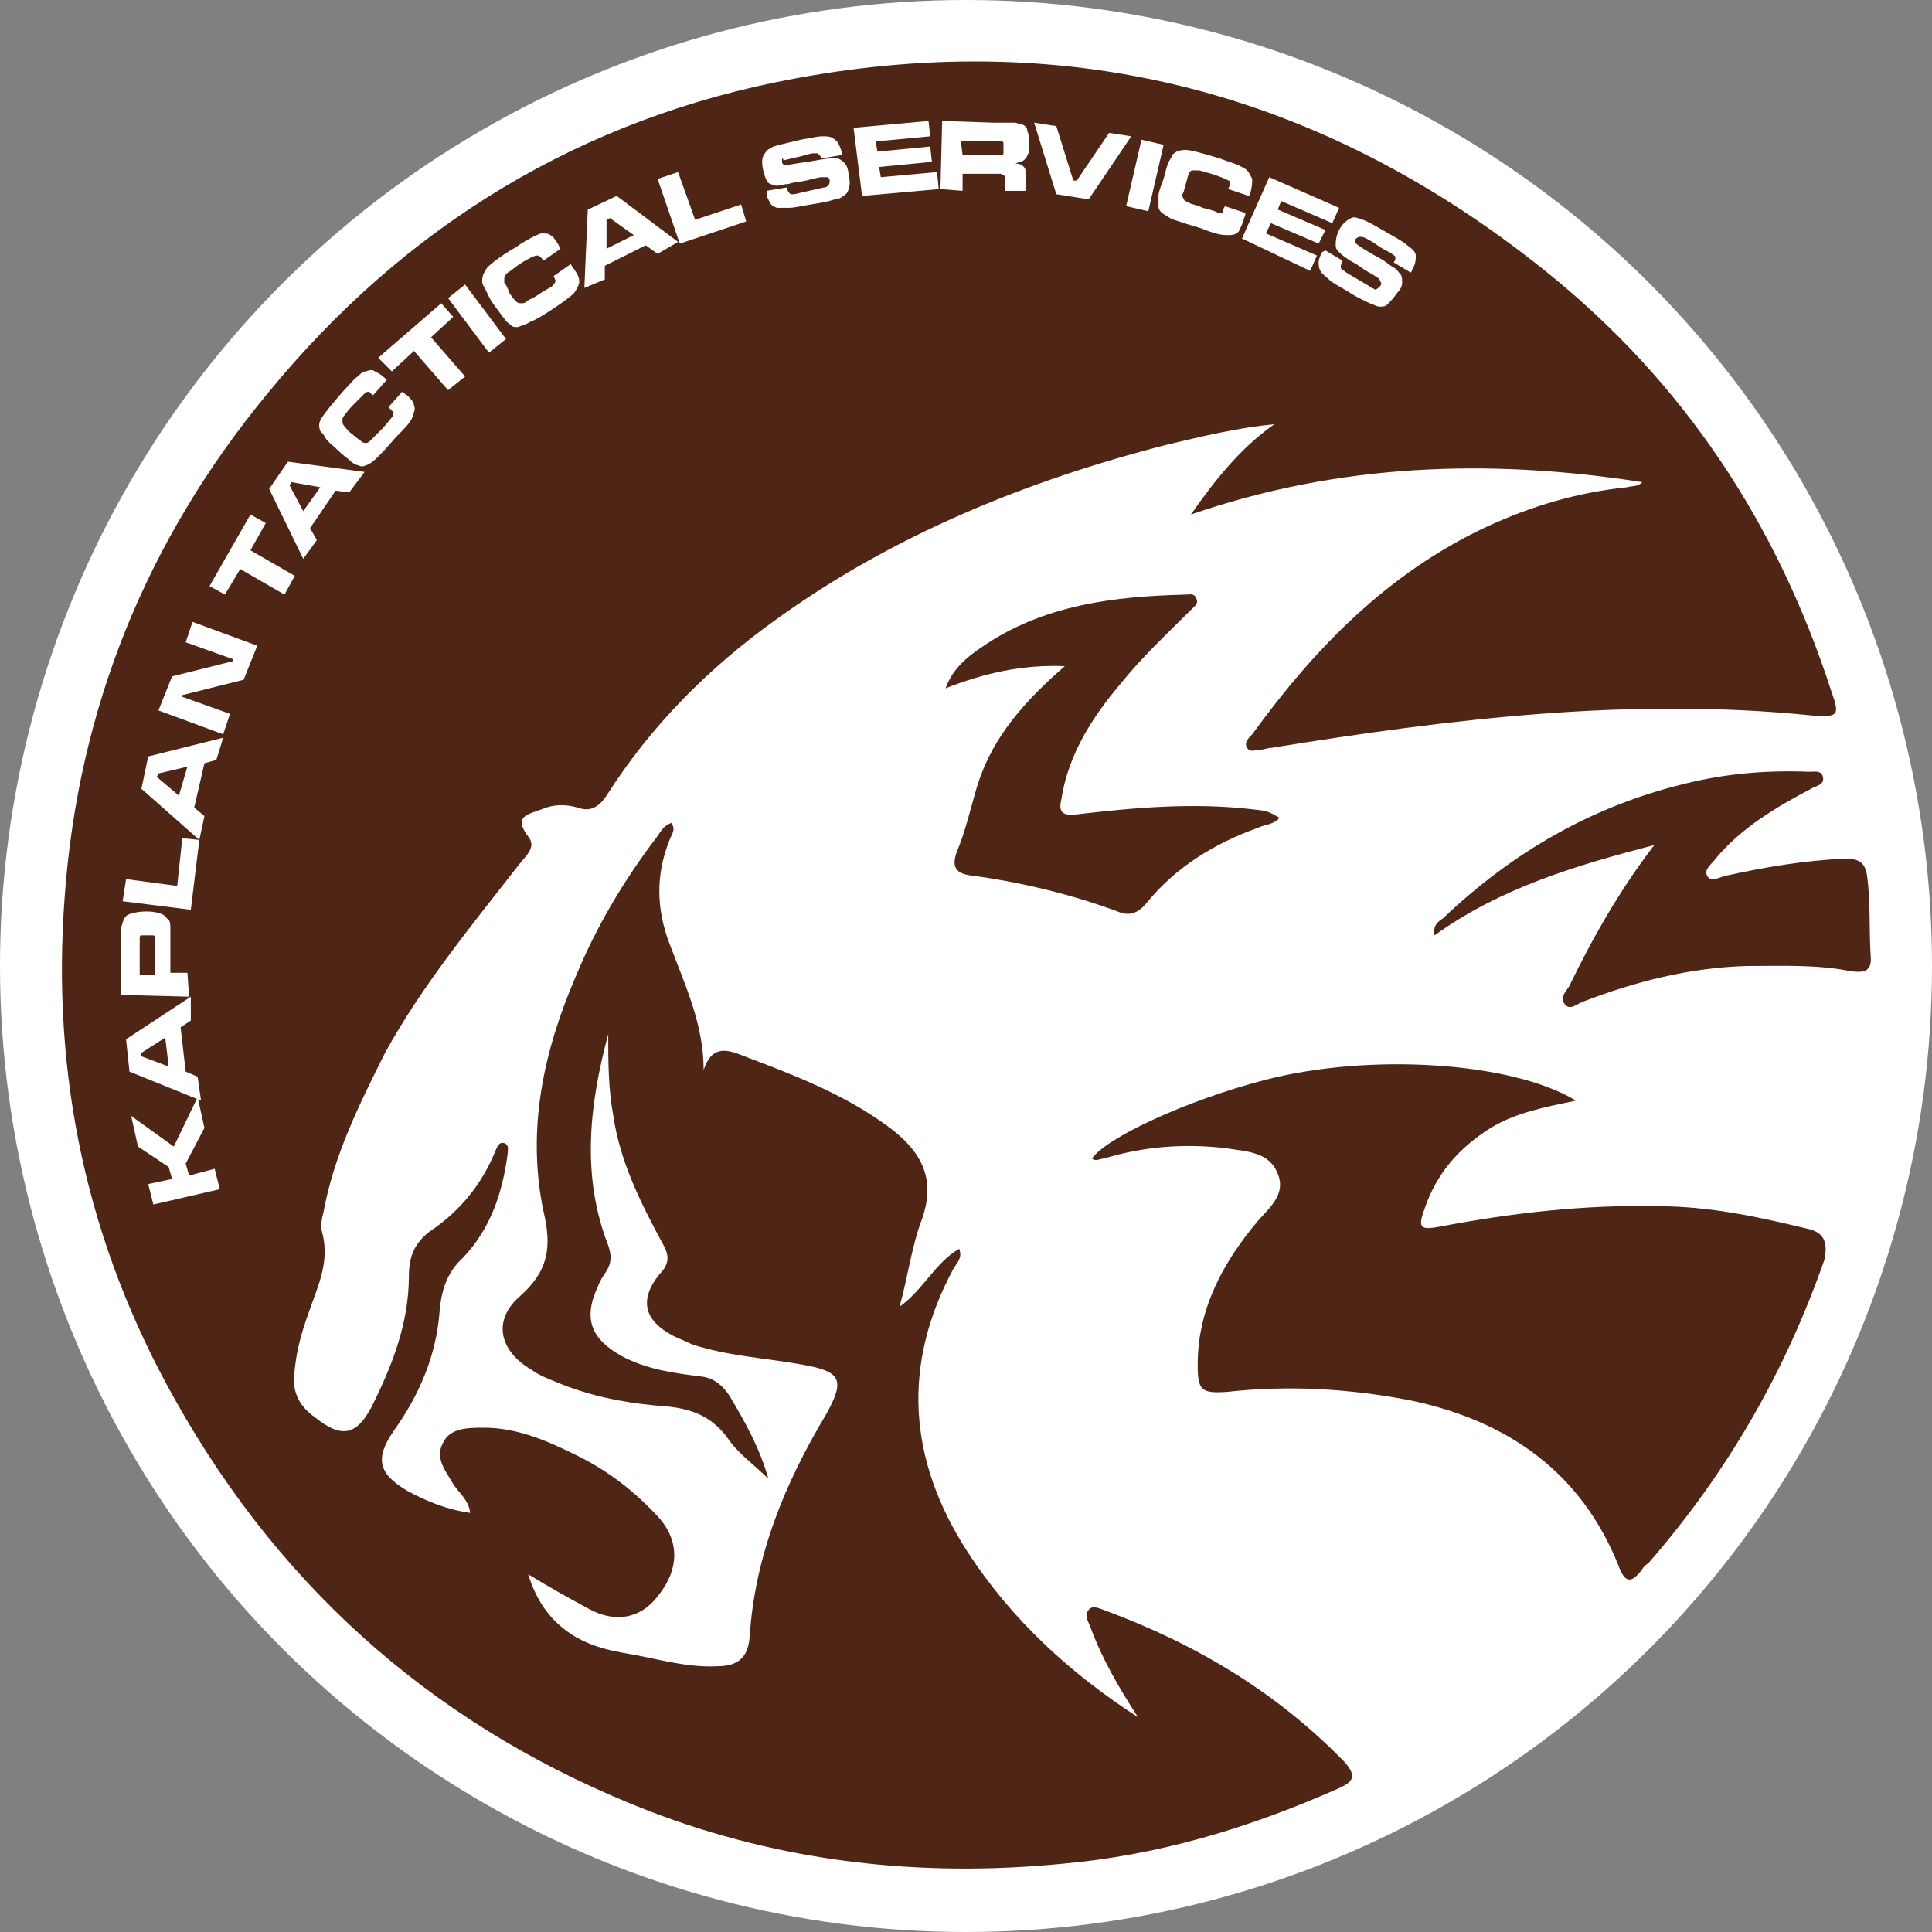 <svg enable-background="new 0 0 113.4 113.4" viewBox="0 0 113.4 113.4" xmlns="http://www.w3.org/2000/svg"><rect x="0" y="0" width="113.4" height="113.4" fill="#808080" stroke="none"/><circle cx="56.7" cy="56.7" fill="#fff" r="56.7"/><path d="m64.8 94.5c-.3-.1-.7-.3-.9 0-.3.3 0 .7.1 1 .7 1.9 1.7 3.6 2.8 5.3-4-2.6-7.4-5.7-10-9.7-3.5-5.4-3.9-11-.8-16.7.2-.3.5-.6.3-1.1-1.4.8-2.1 2.4-3.5 3.4.5-1.8.7-3.5 1.3-5.1.9-2.5-.1-4.1-2-5.5-2.6-1.9-5.5-3-8.4-4.1-1-.4-1.9-.7-2.4.8 0-2.7-1.1-5-2-7.4-.8-2.1-.8-4.1 0-6.1.1-.3.4-.6.1-1-.5.2-.6.5-.9.9-1.9 2.5-3.5 5.2-4.7 8.1-1.9 4.4-2.9 9-1.9 13.8.5 2.1.3 3.5-1.4 5-1.6 1.4-1.2 3.2.7 4.3.4.3.9.5 1.4.7 1.9.8 3.8 1.2 5.9 1.4 1.7.1 3.1.4 4.2 1.9.6.9 1.6 1.6 2.4 2.4-.5-1.8-1.4-3.4-2.3-4.9-.4-.6-.9-1-1.6-1.1-1.6-.2-3.2-.4-4.7-1.2-1.8-1-2.3-2.2-1.4-4.1.1-.3.3-.6.5-.9.3-.5.3-.9.1-1.5-1.6-4.1-1.1-8.3 0-12.4 0 1.6 0 3.2.3 4.8.4 2.7 1.6 5.1 2.9 7.5.4.7.4 1.2-.2 1.8-1.2 1.5-.9 2.7.8 3.6.4.2.7.3 1.1.5 2.1.7 4.3.8 6.5 1.2 2.3.4 2.5.9 1.4 2.9-2.4 4-4.2 8.3-4.5 13.1-.1 1.2-.7 1.7-1.9 1.7-1.9.1-3.7-.5-5.6-.8-1.1-.2-2.1-.5-3-1.1-1.2-.8-2-1.9-2.5-3.5 1.3.8 2.4 1.4 3.5 2 1.6.9 3.1.6 4.1-.7 1.3-1.6 1.3-3.3 0-4.7s-2.8-2.6-4.6-3.5-3.6-1.7-5.6-1.7c-.9 0-2 0-2.4.9-.5.9.2 1.7.6 2.4.3.5.9.9 1 1.7-1.4-.2-2.6-.7-3.7-1.3-1.7-1-1.9-1.9-.8-3.5 1.5-2.1 2.5-4.4 2.7-7 .1-1.2.4-2.3 1.4-3.2 1.6-1.7 2.3-3.8 2.6-6.1 0-.2.1-.5-.2-.6s-.4.2-.5.4c-.8 2-2.1 3.6-3.9 4.8-.9.7-1.2 1.5-1.2 2.6 0 2.8-1 5.3-2.2 7.7-.9 1.7-1.8 1.8-3.3.6-1-.7-1.4-1.6-1.2-2.8.1-1.1.4-2.2.8-3.3.5-1.5 1.3-3 .8-4.8-.1-.4 0-.8.1-1.2.6-3.3 2.1-6.3 3.6-9.3 2.2-4 5.1-7.5 7.9-11.1.4-.5 1-1 .5-1.6-.9-1.2 0-1.3.8-1.6.7-.3 1.4-.3 2.1-.1.8.3 1.3-.1 1.7-.7 2.6-4.1 6-7.5 9.9-10.3 6.9-5 14.8-8.2 23-10.3 2.1-.5 4.2-1 6.3-1.2-2 1.4-3.5 3.3-4.9 5.3 8.7-3 17.5-3.3 26.5-1.9-.3.3-.6.2-.9.3-2.9.3-5.6 1.1-8.2 2.3-5.8 2.7-10.1 7.1-13.8 12.2-.2.2-.5.5-.3.8s.5.1.8.1c.2 0 .4-.1.6-.1 10.5-1.7 21.1-3 31.8-1.9 1.5.1 1.6 0 1.1-1.4-3.2-9.9-8.7-18.2-16.8-24.7-13.1-10.5-27.8-14.3-44-11.3-12.5 2.3-22.9 8.6-31 18.5-7.1 8.6-11.1 18.5-11.9 29.5-.8 10.5 1.3 20.4 6.5 29.6 6.4 11.4 15.7 19.4 27.8 24.1 7.8 3 15.9 3.9 24.2 3.1 5.7-.5 11-2.1 16.2-4.4.9-.4 1.2-.7.4-1.6-4-4.1-8.7-6.9-14.1-8.9z" fill="#4f2616"/><path d="m106 72.1c-2.9-.7-5.7-1.3-8.7-1.3-4.3-.1-8.6.4-12.8 1.2-1.1.2-1.3.1-.9-1 .7-2.1 2-3.6 3.9-4.8 1.5-.9 3.1-1.2 5-1.6-3.8-2.3-12.2-2.8-18.3-1.2-4.6 1.2-9.3 3.4-10.1 4.6.2.2.5 0 .7 0 2.3-.7 4.7-.9 7.2-.6 1.2.2 2.5.2 3 1.5.5 1.2-.5 2-1.2 2.8-2 2.4-3.5 5.1-3.5 8.4 0 1.5.2 1.7 1.7 1.6 3.6-.4 7.2-.2 10.8.5 5.7 1.2 10 4.2 12.2 9.7.4 1.1.8 1 1.4.2.1-.2.3-.3.4-.4 4.6-5.3 8-11.2 10.3-17.8.2-1.1-.1-1.6-1.1-1.8z" fill="#4f2616"/><path d="m109.6 51.5c-.1-.9-.5-1.1-1.3-1.1-2.4.1-4.7.5-7 1-.4.1-.9.4-1.1 0s .3-.7.5-1c1.5-1.8 3.5-3 5.6-4.1.3-.2.8-.2.7-.7-.1-.4-.5-.3-.8-.3-2.5-.1-4.9.1-7.3.7-5.4 1.3-10.1 4-14.2 7.9-.3.2-.6.4-.5 1 3.9-2.8 8.3-4.1 12.9-5.3-2 2.6-3.6 5.4-5 8.3-.2.3-.6.7-.2 1.1.3.3.7-.1 1-.2 3.1-1.2 6.3-2 9.6-2.1 2 0 4.1-.1 6.1.3.7.1 1.3.1 1.2-.9-.1-1.5 0-3.1-.2-4.6z" fill="#4f2616"/><path d="m57.4 46c-.4 1.3-.7 2.7-1.2 3.9-.4 1-.1 1.4.9 1.5 2.9.4 5.8 1.1 8.5 2.1.7.3 1.2.1 1.7-.5 1.7-2.1 4-3.5 6.5-4.4.4-.2 1-.2 1.3-.6-.7-.4-.7-.4-1.6-.5-3.5-.4-6.9-.1-10.3.3-.8.1-1.1-.1-.9-.9.4-2.6 1.8-4.8 3.5-6.8 1.2-1.5 2.7-2.9 4.1-4.3.2-.2.5-.4.3-.7-.1-.3-.4-.2-.6-.2-4.2.1-8.4.6-12 3.1-.9.6-1.7 1.3-2.1 2.4 2.3-.9 4.5-1.4 7-1.3-2.3 2-4.2 4.1-5.1 6.9z" fill="#4f2616"/><g fill="#fff"><path d="m9 70.7-.3-1.2 1.4-.3-.2-.7-1.8-1.2-.4-1.8 2.5 1.8 1.4-2.9.4 1.8-1.1 2.1.2.7 1.5-.4.3 1.2z"/><path d="m11.2 59.9-.6.4.3 2.6.7.3.2 1.4-4.2-1.7-.2-1.9 3.8-2.5zm-1.5 1-1.4.9v.2l1.6.6z"/><path d="m11.1 58.5-4-.1v-2.8c0-.5 0-.9 0-1.1.1-.4.2-.7.4-.8s.6-.2 1.1-.2.8.1 1 .2c.1.1.2.2.3.3s.1.3.1.6v1 1.5h1zm-2-1.3v-1.5c0-.3 0-.4 0-.5s0-.1 0-.2-.1-.1-.2-.1-.2 0-.3 0-.2 0-.3 0-.1.1-.1.2 0 .3 0 .6v1.5z"/><path d="m7.2 52.9.2-1.3 3 .4.3-2.8 1 .1-.5 4.1z"/><path d="m12.7 44.6-.7.2-.6 2.6.6.5-.3 1.4-3.4-3 .4-1.9 4.4-1.1zm-1.7.4-1.7.4-.1.2 1.3 1.1z"/><path d="m9.3 41.7.8-2 3.6-.9v-.1l-2.8-1 .4-1.2 3.8 1.4-.8 2-3.6.9v.1l2.8 1-.4 1.2z"/><path d="m12.3 34.4 2.4-4.2.9.5-.9 1.6 2.6 1.5-.6 1.1-2.6-1.5-.9 1.5z"/><path d="m20.5 28.9-.8-.1-1.5 2.2.4.7-.8 1.1-2-4.1 1.1-1.6 4.5.6zm-1.7-.3-1.7-.3-.1.2.8 1.5z"/><path d="m22.8 23.9.8-.9c.2.1.2.2.3.2.2.2.4.4.4.6.1.2 0 .4-.1.7s-.5.7-1 1.2c-.5.6-.9 1-1.1 1.2s-.5.4-.6.4c-.2.1-.3.1-.5 0-.1 0-.3-.1-.5-.3-.1-.1-.4-.3-.7-.6s-.6-.5-.7-.7-.2-.3-.3-.4c-.1-.3-.1-.5.1-.8s.6-.8 1.3-1.6c.4-.4.6-.7.8-.8.2-.2.3-.3.5-.3.2-.1.4-.1.5 0 .2.1.4.2.6.4l.1.1-.8.9c-.1-.1-.2-.1-.2-.2h-.1c-.1 0-.2.1-.3.2s-.3.3-.6.6-.4.5-.5.6-.1.2-.1.3 0 .2.1.3.2.3.5.5c.2.2.4.3.5.4s.2.1.3.1.2-.1.3-.2.3-.3.6-.6.5-.6.6-.7.1-.2.1-.3c0 0-.1-.1-.3-.3z"/><path d="m22.2 21 3.7-3.2.7.8-1.3 1.2 2 2.3-1 .8-2-2.3-1.3 1.2z"/><path d="m26.3 17.5 1-.8 2.4 3.2-1 .8z"/><path d="m32.5 16.2 1-.7c.1.2.2.3.2.3.2.3.3.5.3.7s-.1.4-.3.7c-.2.2-.6.5-1.2.9s-1.1.7-1.4.8c-.3.2-.5.2-.7.3-.2 0-.3 0-.4-.1s-.3-.2-.4-.4c-.1-.1-.3-.4-.6-.8s-.4-.7-.5-.9-.2-.3-.2-.5c0-.3.1-.5.3-.8.2-.2.8-.7 1.7-1.2.4-.3.8-.5 1-.6s.4-.2.5-.2c.2 0 .4 0 .5.1.2.1.3.3.5.6 0 0 0 .1.1.2l-1 .7c-.1-.1-.1-.2-.2-.2l-.1-.1c-.1 0-.2 0-.4.1s-.4.2-.7.4-.5.4-.7.5c-.1.1-.2.2-.2.3v.3c.1.1.2.3.3.6.2.3.3.4.4.5s.2.1.3.1.2 0 .3-.1.4-.2.7-.4c.4-.3.7-.4.8-.5s.2-.2.2-.3c.1.1 0 0-.1-.3z"/><path d="m38.6 14.9-.7-.5-2.4 1.2v.8l-1.2.5.2-4.6 1.7-.8 3.6 2.7zm-1.4-1.1-1.4-1-.2.1v1.7z"/><path d="m38.6 10.5 1.2-.4 1 2.8 2.7-.9.3 1-3.9 1.3z"/><path d="m45 11.2 1.2-.2c0 .2.1.3.2.4h.2c.1 0 .4-.1.9-.2s.8-.2.9-.2.2-.1.2-.1c.1-.1.1-.2.1-.3s-.1-.2-.1-.2c-.1 0-.2 0-.4 0-.1 0-.5.1-.9.2-.5.1-.8.1-1 .2-.3 0-.5.1-.7.1s-.3-.1-.4-.1c-.2-.1-.3-.4-.4-.8s-.1-.8.1-1c .1-.2.3-.3.5-.4.3-.1.8-.2 1.6-.4.6-.1 1-.2 1.2-.2.4 0 .6 0 .8.2.2.1.3.4.4.7v.2l-1.2.2c0-.1-.1-.2-.1-.2l-.1-.1c-.1 0-.2 0-.3 0s-.4.1-.8.2c-.5.1-.8.2-.9.2-.1-.2-.1-.1-.1.1 0 .1.1.2.2.2s.5-.1 1.3-.2c.6-.1 1.1-.2 1.3-.2s.4 0 .5 0c .2.1.3.2.4.3s.2.4.2.6c.1.4.1.7 0 .9 0 .1-.1.3-.3.4-.1.1-.3.2-.5.2-.3.1-.7.2-1.4.3-.6.1-1 .2-1.3.2s-.5 0-.7 0c-.2-.1-.3-.1-.4-.3s-.2-.3-.2-.6z"/><path d="m50.1 7.5 4.4-.4.1.9-3.2.3.1.6 3.1-.3.1.9-3.1.3.1.6 3.3-.3.1 1-4.5.4z"/><path d="m55.2 11.1.1-4 3 .1h1.3s.3.1.4.1c.2.1.3.2.3.4.1.2.1.4.1.8 0 .3 0 .5-.1.6 0 .1-.1.2-.2.3s-.3.1-.5.2c.3 0 .4.1.5.2s.1.2.1.3v.7.4h-1.2v-.2c0-.2 0-.4 0-.5s0-.2-.1-.2c0 0-.1-.1-.2-.1s-.2 0-.5 0h-1.7v1zm1.3-2h1.7.5.1c.1 0 .1-.1.1-.1s0-.2 0-.3 0-.2 0-.3-.1-.1-.1-.1-.1 0-.2 0-.2 0-.5 0h-1.7z"/><path d="m60.7 7.2 1.3.2 1 3.2h.2l1.9-2.8 1.3.2-2.5 3.7-1.9-.3z"/><path d="m67 8.2 1.3.3-.9 3.9-1.3-.3z"/><path d="m71.9 12.1 1.2.4c0 .2-.1.3-.1.4-.1.3-.2.5-.3.7-.2.2-.4.2-.7.2s-.8-.1-1.5-.4c-.7-.2-1.3-.4-1.6-.5s-.5-.3-.7-.4c-.1-.1-.2-.2-.2-.4 0-.1 0-.3 0-.6 0-.2.1-.5.3-1 .1-.4.2-.8.3-1s .2-.3.2-.4c.2-.2.4-.3.8-.3.3 0 1 .2 2 .5.5.2.9.3 1.1.4s.4.2.5.3.2.3.3.5c0 .2 0 .4-.1.8 0 0 0 .1-.1.2l-1.2-.4c0-.1.1-.2.1-.3v-.1c0-.1-.1-.1-.3-.2s-.5-.2-.8-.3c-.4-.1-.6-.2-.8-.2-.1 0-.3 0-.3 0-.1 0-.2.1-.2.2-.1.1-.1.3-.2.6s-.1.5-.2.6c0 .1 0 .2.1.3 0 .1.1.1.3.2.1.1.4.1.8.3.4.1.8.2.9.3h.3c-.1-.1 0-.2.1-.4z"/><path d="m74.5 10.4 4.1 1.8-.4.9-3-1.3-.2.5 2.8 1.2-.4.8-2.8-1.2-.3.6 3 1.3-.4.9-4-1.9z"/><path d="m77.8 14.7 1 .6c-.1.2-.1.3-.1.4s.1.1.2.2.3.2.8.5.7.4.8.5c.1 0 .2.1.2.1.1 0 .2-.1.3-.2s.1-.2 0-.3c0-.1-.1-.2-.3-.3-.1-.1-.4-.2-.8-.5s-.7-.4-.8-.5c-.3-.2-.4-.3-.5-.4s-.2-.2-.2-.4 0-.5.2-.9.5-.6.7-.7.4 0 .7.1.8.4 1.5.8c.5.3.9.5 1.1.7.3.2.5.4.5.6s0 .5-.2.8c0 0 0 .1-.1.2l-1-.6c.1-.1.1-.2.1-.2v-.1c0-.1-.1-.1-.2-.2s-.4-.2-.7-.4c-.7-.5-1-.6-1.1-.6s-.2 0-.3.1-.1.2 0 .3.4.3 1.1.7c.6.3.9.6 1.1.7s.3.3.4.4.1.3.1.5-.1.4-.3.6c-.2.3-.4.5-.6.7-.1.1-.3.1-.4.1-.2 0-.3-.1-.6-.2-.2-.1-.7-.3-1.3-.7-.5-.3-.9-.5-1.1-.7s-.4-.3-.5-.5-.1-.3-.1-.5.1-.4.2-.6z"/></g></svg>